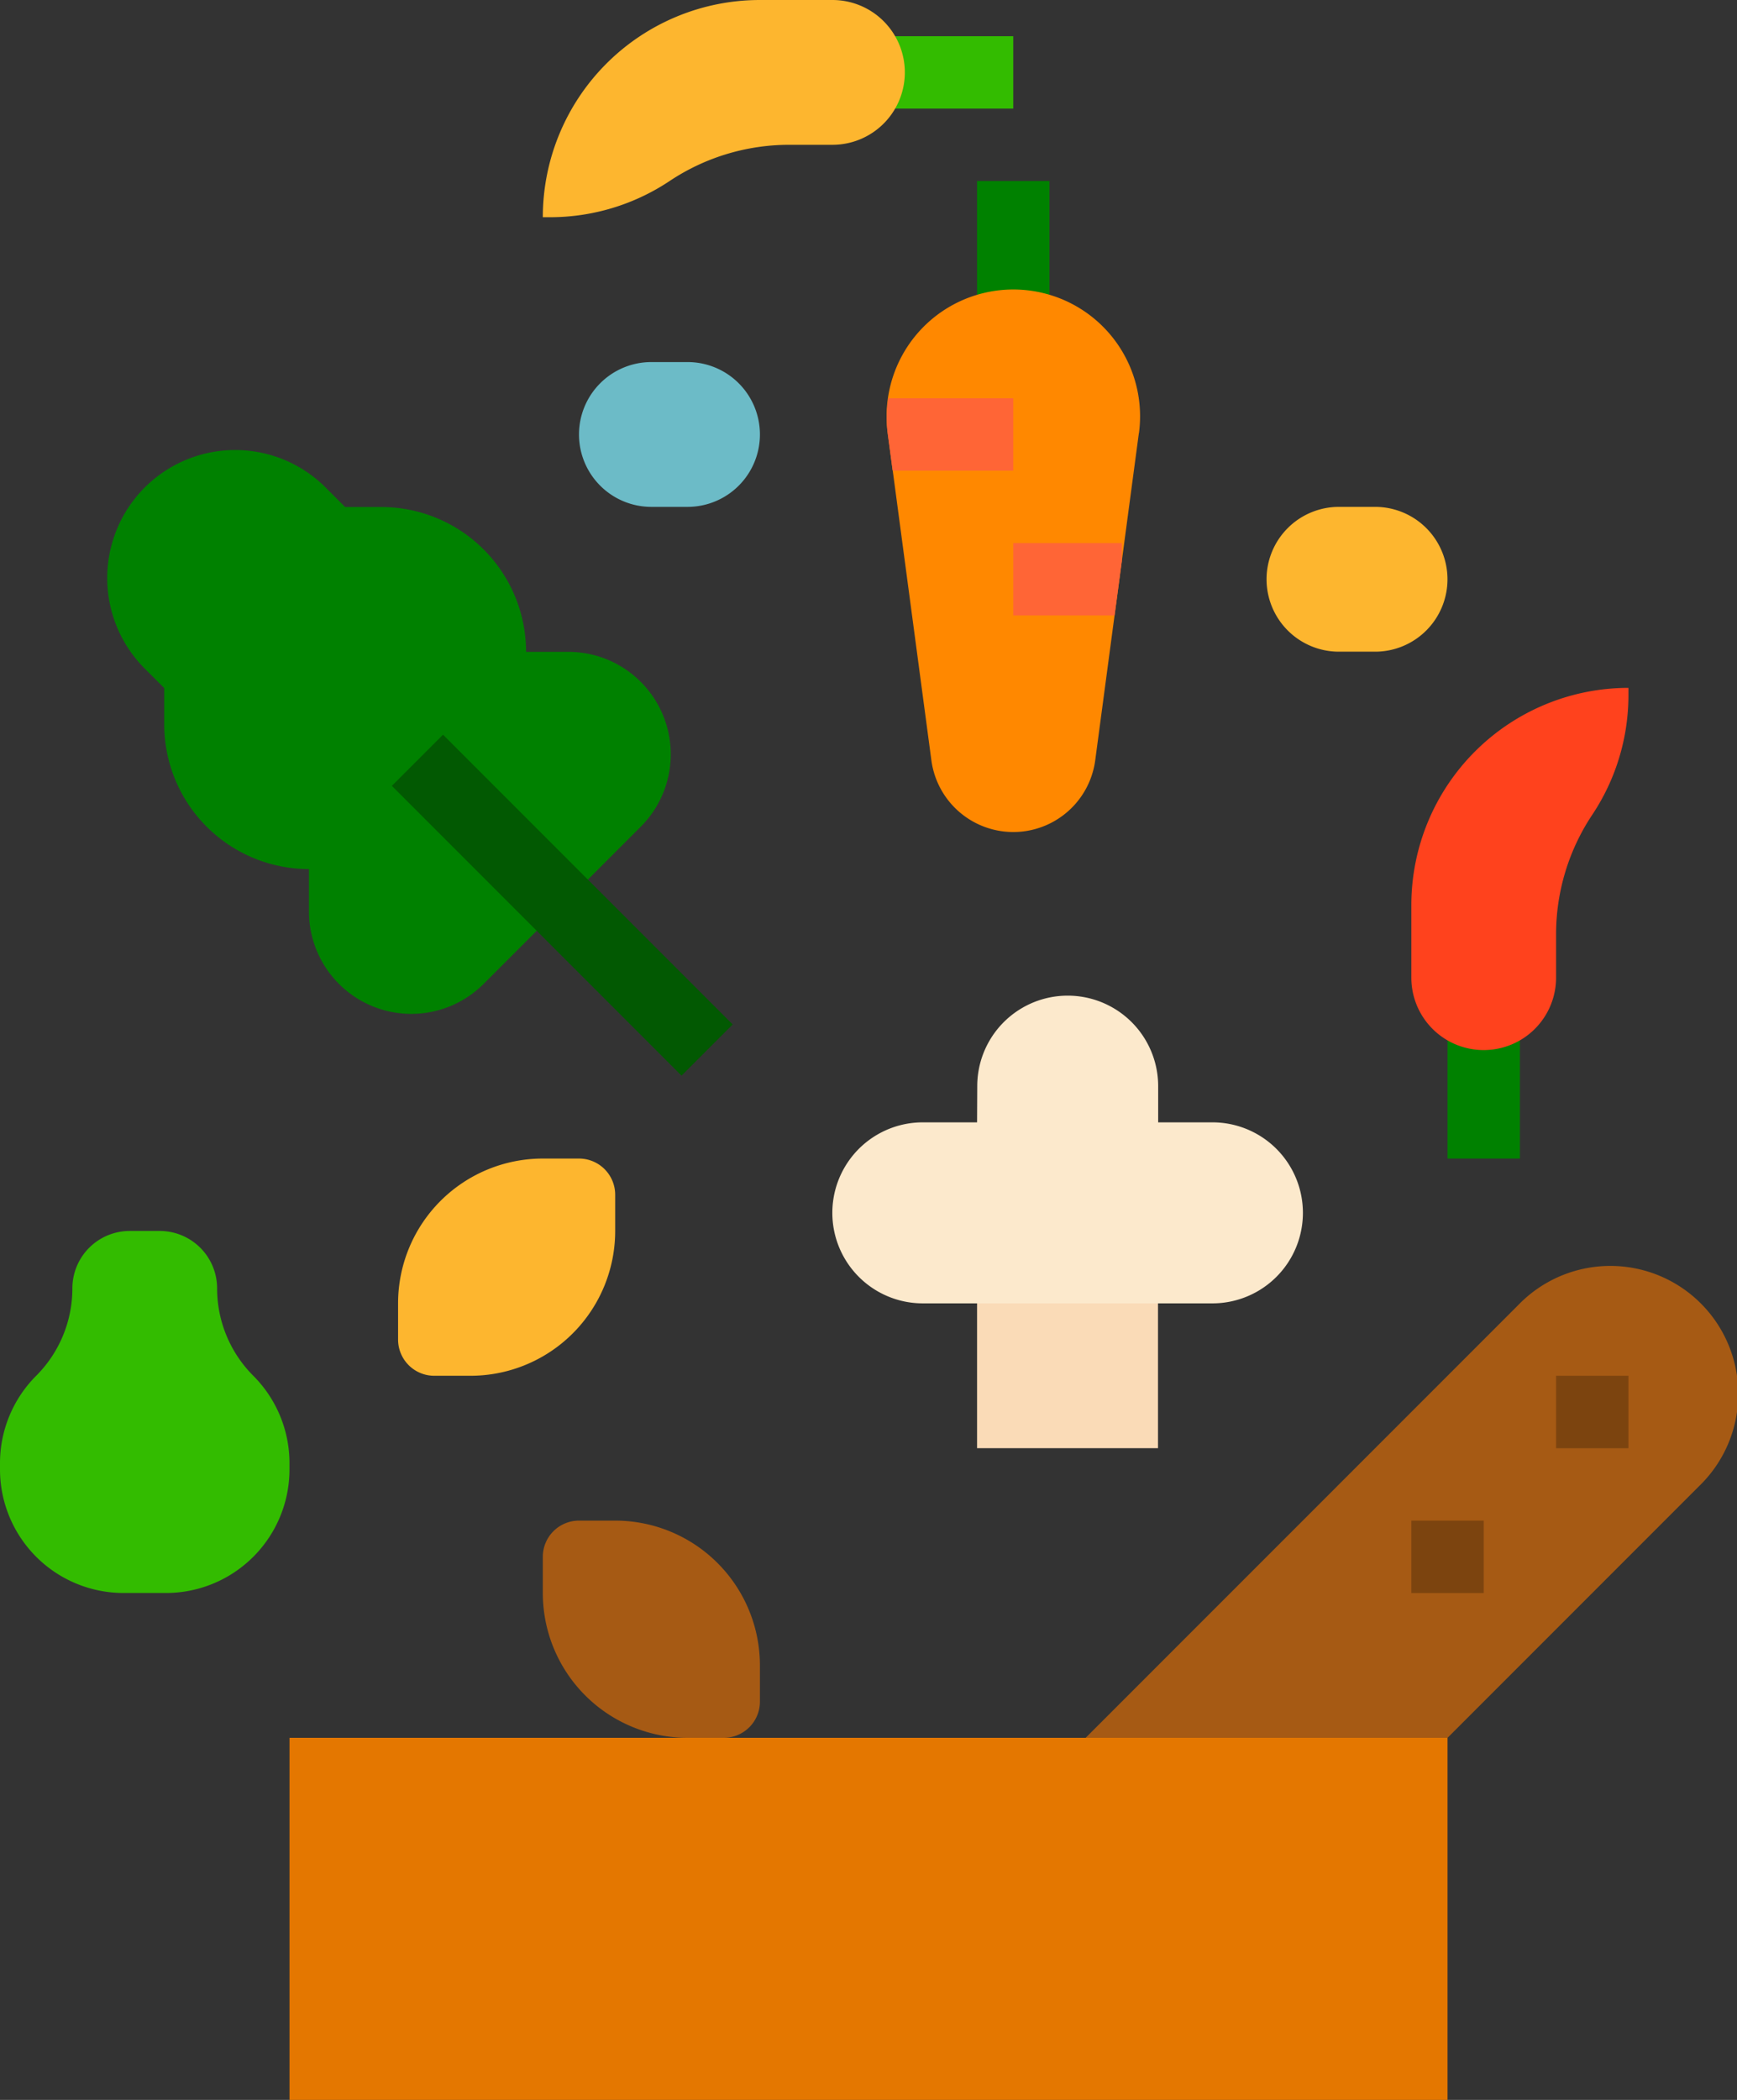 <svg xmlns="http://www.w3.org/2000/svg" width="41.379" height="50" viewBox="0 0 41.379 50"><rect x="0" y="0" width="41.379" height="50" fill="#333333" stroke="none"/><defs><style>.a{fill:#008100;}.b{fill:#f80;}.c{fill:#fadbb7;}.d{fill:#e47700;}.e{fill:#a65a14;}.f{fill:#7c440f;}.g{fill:#33bc00;}.h{fill:#fce9cc;}.i{fill:#fdb62f;}.j{fill:#ff421d;}.k{fill:#ff6536;}.l{fill:#6cbbc7;}.m{fill:#025902;}</style></defs><g transform="translate(-40)"><path class="a" d="M256,40h1.724v3.448H256Z" transform="translate(-192.724 -35.69)"/><path class="b" d="M241.992,67.418l-1.041,7.8a1.969,1.969,0,0,1-3.9,0l-1.041-7.8a3.019,3.019,0,1,1,5.984,0Z" transform="translate(-174.862 -57.103)"/><path class="a" d="M360,224h1.724v3.448H360Z" transform="translate(-285.517 -199.862)"/><path class="c" d="M256,280h4.31v4.31H256Z" transform="translate(-192.724 -249.828)"/><path class="d" d="M104,384h27.586v8.621H104Z" transform="translate(-57.103 -342.621)"/><path class="e" d="M288.621,291.207l6-6a3.048,3.048,0,1,0-4.31-4.31L280,291.207Z" transform="translate(-214.138 -249.828)"/><g transform="translate(73.621 32.759)"><path class="f" d="M384,304h1.724v1.724H384Z" transform="translate(-380.552 -304)"/><path class="f" d="M352,336h1.724v1.724H352Z" transform="translate(-352 -332.552)"/></g><path class="g" d="M40,277.529v.148a2.943,2.943,0,0,0,2.943,2.943h1.01a2.943,2.943,0,0,0,2.943-2.943h0v-.148a2.943,2.943,0,0,0-.862-2.081,2.943,2.943,0,0,1-.862-2.081A1.367,1.367,0,0,0,43.805,272h-.714a1.367,1.367,0,0,0-1.367,1.367,2.943,2.943,0,0,1-.862,2.081A2.943,2.943,0,0,0,40,277.529Z" transform="translate(0 -242.69)"/><path class="e" d="M160,336.862v.862a3.448,3.448,0,0,0,3.448,3.448h.862a.862.862,0,0,0,.862-.862v-.862A3.448,3.448,0,0,0,161.724,336h-.862A.862.862,0,0,0,160,336.862Z" transform="translate(-107.069 -299.793)"/><path class="a" d="M72.939,112.4l3.744-3.744a2.439,2.439,0,0,0-1.723-4.163h-1.01a3.448,3.448,0,0,0-3.448-3.448h-.862l-.431-.431a3.048,3.048,0,1,0-4.31,4.31l.431.431v.862a3.448,3.448,0,0,0,3.448,3.448v1.01a2.438,2.438,0,0,0,2.438,2.438h0a2.438,2.438,0,0,0,1.724-.714Z" transform="translate(-21.418 -88.972)"/><path class="h" d="M227.448,223.017h-1.293a2.155,2.155,0,0,0,0,4.31h6.9a2.155,2.155,0,0,0,0-4.31h-1.293v-.862a2.155,2.155,0,0,0-4.31,0Z" transform="translate(-164.172 -196.293)"/><path class="i" d="M128,260.31v-.862A3.448,3.448,0,0,1,131.448,256h.862a.862.862,0,0,1,.862.862v.862a3.448,3.448,0,0,1-3.448,3.448h-.862A.862.862,0,0,1,128,260.31Z" transform="translate(-78.517 -228.414)"/><path class="j" d="M357.172,152.172V152A5.173,5.173,0,0,0,352,157.172V158.9a1.724,1.724,0,0,0,3.448,0v-1.034a5.133,5.133,0,0,1,.862-2.845A5.133,5.133,0,0,0,357.172,152.172Z" transform="translate(-278.379 -135.621)"/><path class="g" d="M232,8h3.448V9.724H232Z" transform="translate(-171.31 -7.138)"/><g transform="translate(61.124 9.483)"><path class="k" d="M239.042,88h-2.976a2.99,2.99,0,0,0-.017.832l.12.892h2.873Z" transform="translate(-236.028 -88)"/><path class="k" d="M264,121.724h2.414l.172-1.293V120H264Z" transform="translate(-260.986 -116.552)"/></g><path class="i" d="M321.724,112h.862a1.724,1.724,0,0,1,1.724,1.724h0a1.724,1.724,0,0,1-1.724,1.724h-.862A1.724,1.724,0,0,1,320,113.724h0A1.724,1.724,0,0,1,321.724,112Z" transform="translate(-249.828 -99.931)"/><path class="l" d="M169.724,80h.862a1.724,1.724,0,0,1,1.724,1.724h0a1.724,1.724,0,0,1-1.724,1.724h-.862A1.724,1.724,0,0,1,168,81.724h0A1.724,1.724,0,0,1,169.724,80Z" transform="translate(-114.207 -71.379)"/><path class="m" d="M126.627,163.557l1.219-1.219,6.9,6.9-1.219,1.219Z" transform="translate(-77.292 -144.845)"/><path class="i" d="M160.172,5.172H160A5.172,5.172,0,0,1,165.172,0H166.9a1.724,1.724,0,0,1,1.724,1.724h0A1.724,1.724,0,0,1,166.9,3.448h-1.034a5.133,5.133,0,0,0-2.845.862A5.133,5.133,0,0,1,160.172,5.172Z" transform="translate(-107.069)"/></g></svg>